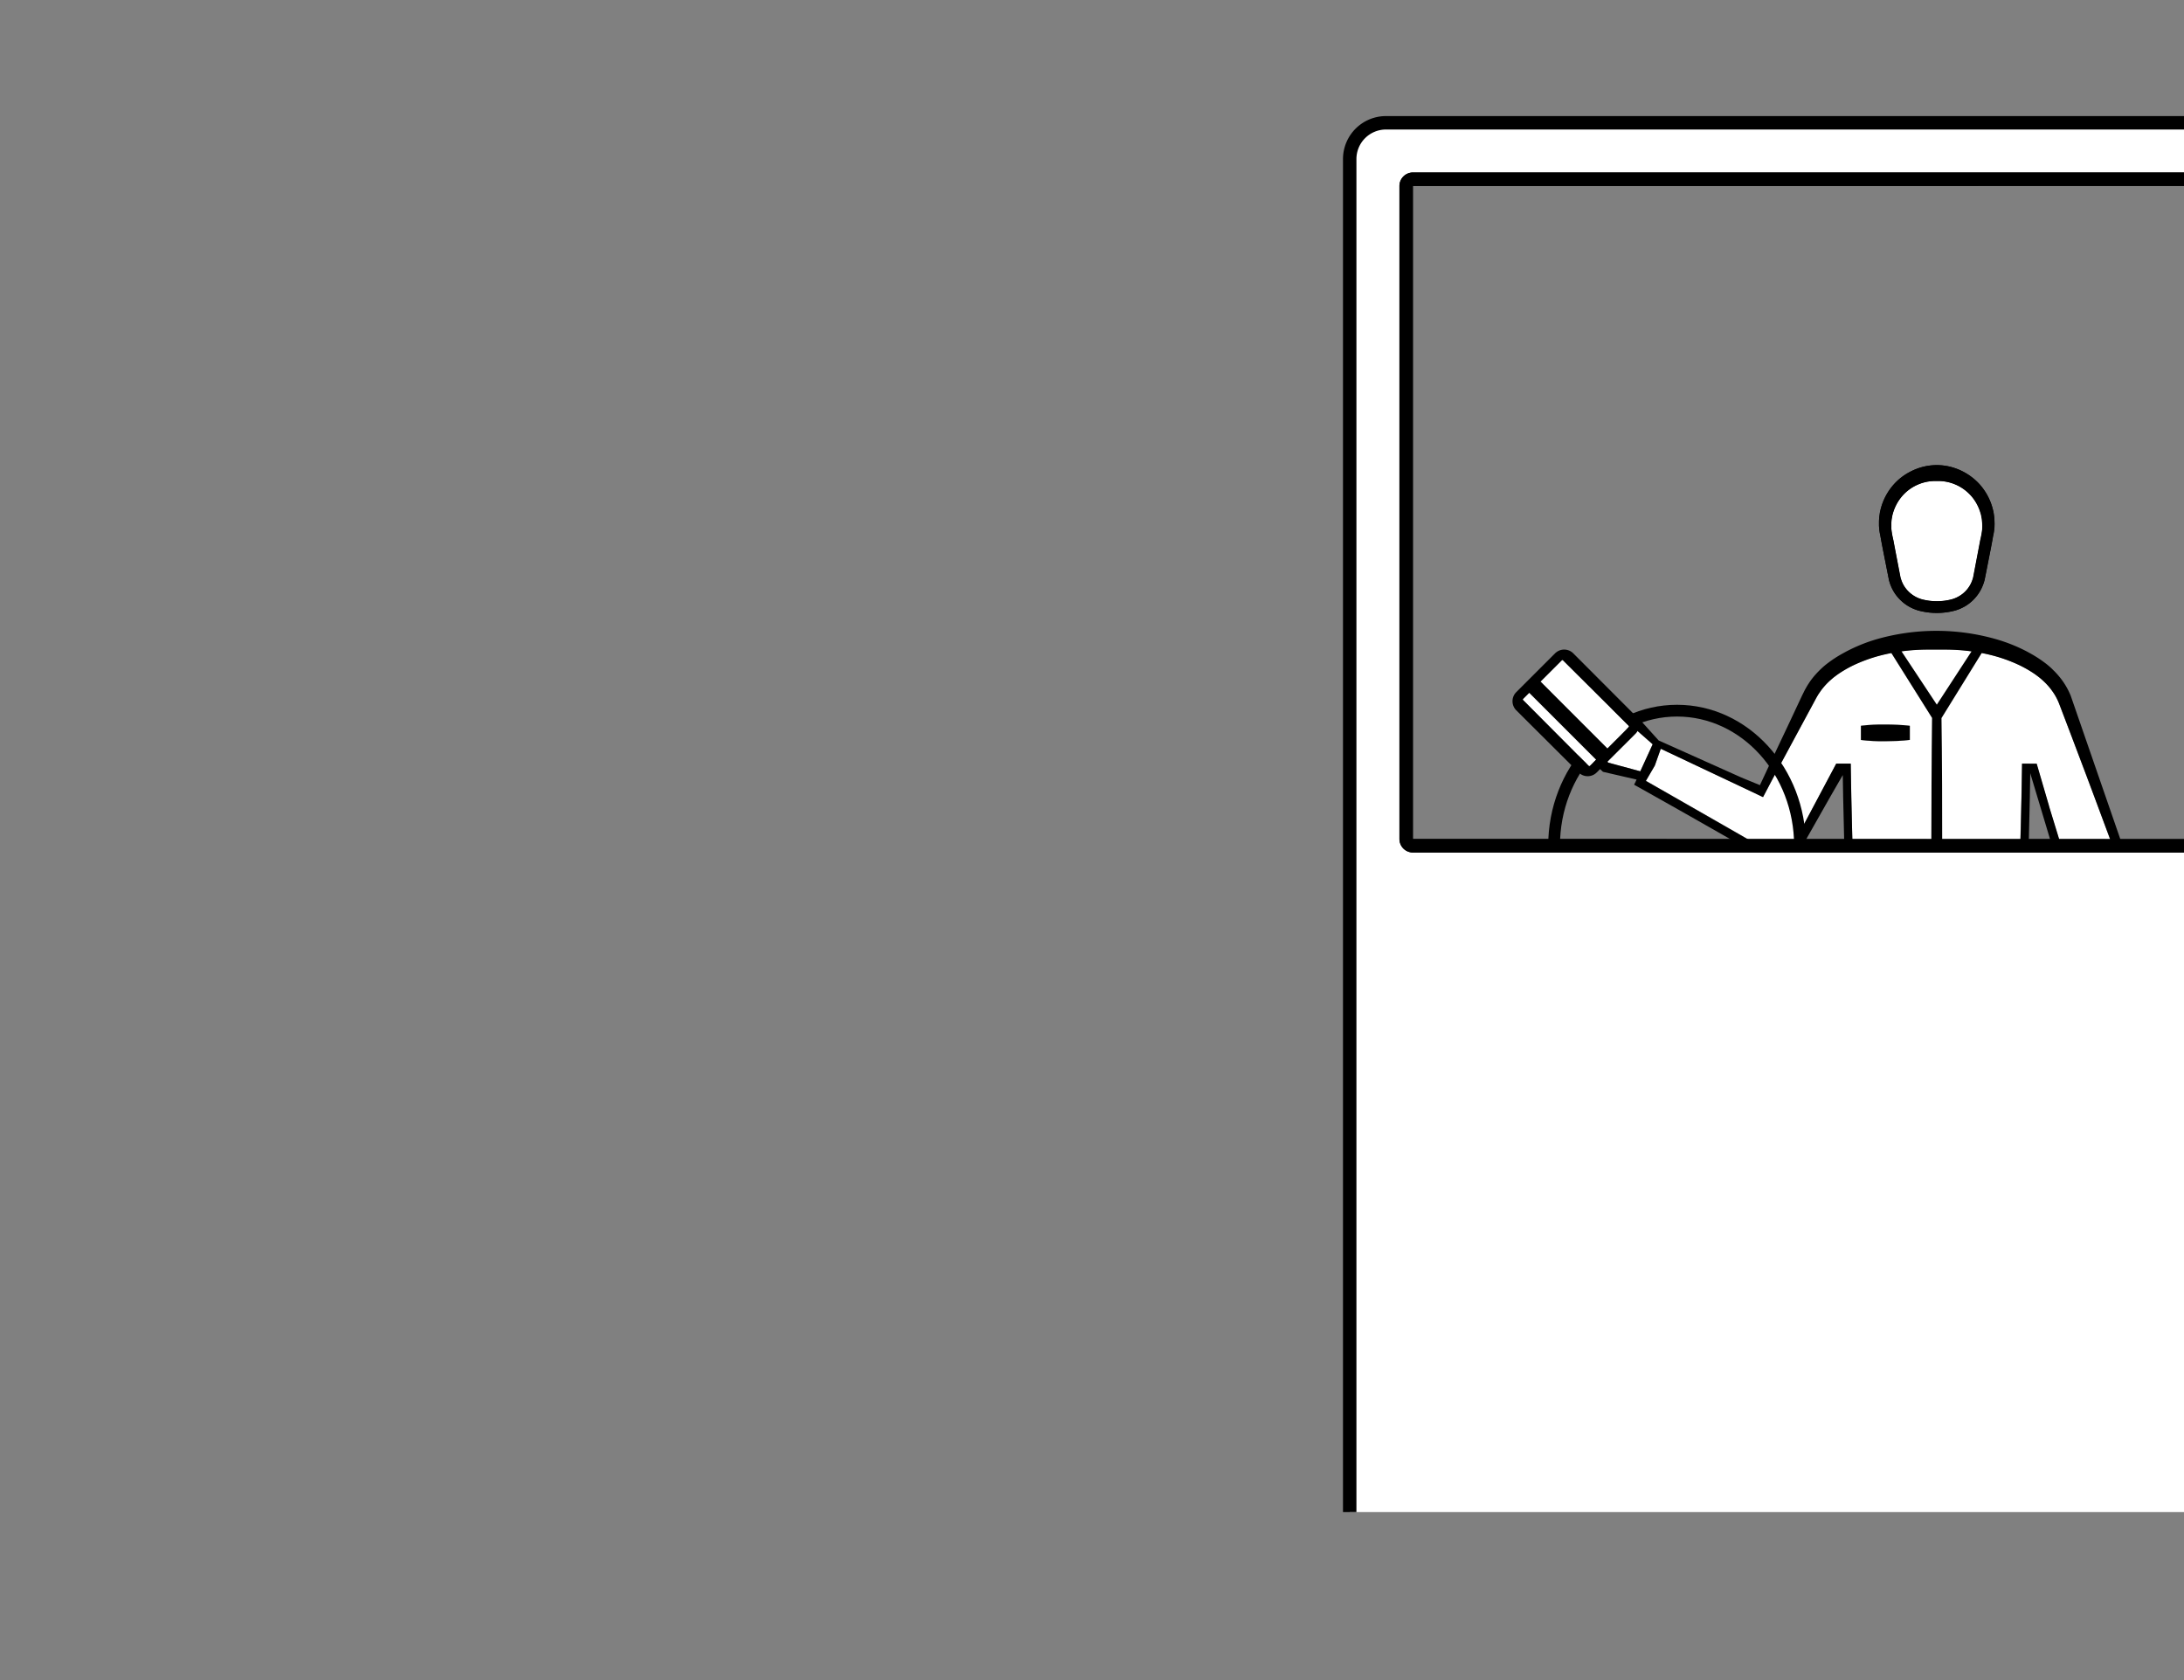 <svg id="Capa_1" data-name="Capa 1" xmlns="http://www.w3.org/2000/svg" viewBox="0 0 1300 1000"><rect x="0" y="0" width="1300" height="1000" fill="#808080" stroke="none"/><defs><style>.cls-1{fill:#fff;}</style></defs><title>2-landmarks-expand</title><polygon class="cls-1" points="1053.03 467.55 1052.43 468.69 1054.24 465.16 1054.25 465.15 1055.82 462.25 1055.82 462.26 1053.03 467.55"/><polygon class="cls-1" points="1079.93 417.55 1071.38 433.39 1079.94 417.5 1081 415.56 1079.93 417.55"/><polygon class="cls-1" points="1081.27 415.03 1081.5 414.65 1081.27 415.06 1081.01 415.53 1081.27 415.03"/><polygon class="cls-1" points="1103.29 525.31 1101.05 544.67 1099.24 561.39 1101.05 544.59 1103.29 525.24 1103.32 525.03 1103.29 525.31"/><path class="cls-1" d="M1118.6,441.16c-1.22-.05-2.43-.06-3.64-.13-2.43-.12-4.86-.29-7.28-.63V432c2.42-.34,4.85-.51,7.28-.63,1.21-.07,2.42-.09,3.64-.13l3.64,0c2.42,0,4.85.06,7.28.18s4.85.29,7.28.62v8.39c-2.43.32-4.85.5-7.28.61s-4.86.17-7.28.18Z"/><path class="cls-1" d="M1081.51,414.62c.15-.26.31-.54.48-.8-.16.29-.33.57-.49.83Z"/><path class="cls-1" d="M1257.75,506.54a18,18,0,0,1-.1,2.65l-.46,3-1.88,12.23-3.76,24.44-1.26,8.17-2.51,16.28-1.49,9.15-2,12.45-.23,1.39h-6.36l1,2.44.07.14.55,1.32,3.48,8.28,5.41,12.89,0,.1,6.17,14.67-3.17,1.9-2.06-2-4.29-4.06-16.78-16,0,0-1.79-12.45-.82-5.73.1-1.91,4.4-81.54h0l0-.54-.15-.48-10.3-33.57,0-.14-7.34-25.12v-.05h-8.62l-.06,3.14-.29,16.77-.39,16.76c-.12,5.59-.31,11.19-.47,16.77l-.5,16.77v.22l0,.32,2.24,19.35,2.09,19.37,2.16,19.36,1.59,13.1.74,6.1.09,1.77.91,17.23q.49,9.62,1.07,19.24c.72,12.84,1.67,25.66,2,38.52l2.91,77.11.75,19.27c.15,3.22.16,6.43.24,9.65l.2,9.65.77,38.58q.25,13.44.56,26.86h-39.65l-1.33-14.71-1-11.87-1.77-20.74-1-11.36-.4-4.72-.23-2.89-1.07-13.49c0-.44-.07-.88-.1-1.32s-.07-1-.12-1.47-.07-.76-.12-1.13a.66.66,0,0,0,0-.14l-.32-2.67-.15-1.24-1-8.08-1.9-16.18L1166.48,716l0-.13q-1.18-10.92-2.37-21.83l-.48-4.56q-.64-6-1.26-12c-.37-3.59-.74-7.19-1.1-10.78-.26-2.6-.51-5.21-.77-7.82s-.5-5.21-.74-7.82l-.26-2.71v-.1h-13.72l-.28,2.81c-2,21.64-4.36,43.22-6.71,64.81l-3.68,32.36-1.9,16.18-1,8.08-.48,4c-.16,1.34-.23,2.7-.35,4.06l-1.29,16.23-1.37,16.23L1126,845.53l-1.35,14.87H1085q.21-8.89.38-17.79l.18-9.07.78-38.58.13-6.85.06-2.66c0-.28,0-.56,0-.84,0-2.18.08-4.36.14-6.54,0-.75,0-1.51.08-2.27l.75-19.28,2.92-77.12q.12-4.83.35-9.64c.12-2.65.26-5.31.41-8l.18-3.21.54-8.91c.18-3,.36-5.95.52-8.92.17-2.75.33-5.51.49-8.26q.3-5.44.58-10.88v-.1l.9-17.2.09-1.8,2.33-19.11-1.58,13,54.85-3.34-.22-19.15-.14-21.37-.12-42.74.12-42.74.14-21.37.21-18.43-24.24-38.62c-2.26.43-4.51.93-6.73,1.51a91.26,91.26,0,0,0-15.72,5.7,70.09,70.09,0,0,0-7.23,4c-1.15.74-2.28,1.49-3.34,2.3-.42.31-.83.61-1.21.92v0l-.2.14c-.24.2-.47.38-.67.56l-.42.36-.5.45c-.33.29-.71.62-1,.89a40.36,40.36,0,0,0-3.36,3.55,34,34,0,0,0-2.13,2.81l-.07.11c-.43.6-.85,1.21-1.23,1.84a0,0,0,0,1,0,0c.38-.64.8-1.25,1.23-1.85a.34.34,0,0,1,.07-.11,33.6,33.6,0,0,1,2.14-2.81,38.78,38.78,0,0,1,3.36-3.55c.27-.26.66-.59,1-.88l.5-.46.42-.36.66-.55.2-.14,0,0c.38-.31.79-.62,1.21-.93,1.06-.8,2.18-1.56,3.33-2.29a70.28,70.28,0,0,1,7.23-4,90.43,90.43,0,0,1,15.72-5.7,113.28,113.28,0,0,1,28.18-3.53c.5,0,1,0,1.49,0h7.71q.75,0,1.5,0a113.34,113.34,0,0,1,28.18,3.53,90.33,90.33,0,0,1,15.71,5.7,67.27,67.27,0,0,1,7.23,4c.87.55,1.74,1.13,2.57,1.73l.77.56.62.47.62.49h0l.08.05.12.09.64.52.43.36.49.46,0,0c.17.14.34.3.51.45l.26.23.19.17c.31.29.62.59.91.89q1.31,1.29,2.49,2.7c.26.31.52.63.77.95s.49.64.73,1a34.56,34.56,0,0,1,2,3c.16.27.31.54.46.81.43.8.83,1.61,1.2,2.44.18.36.33.74.48,1.11l.23.58.24.64,1,2.62,2,5.24,4,10.5,7.94,21c.78,2.05,1.56,4.11,2.32,6.17,4.51,12,8.93,24,13.42,36l.1.34A16.48,16.48,0,0,1,1257.75,506.54Z"/><path d="M1187.18,310.42c0-.85-.06-1.73-.15-2.6l-.4-2.85a6.78,6.78,0,0,0-.15-.68l-.07-.28a35.05,35.05,0,0,0-6.54-13.89,31.86,31.86,0,0,0-2.49-2.86c-.22-.23-.45-.46-.68-.67-.46-.44-.94-.87-1.42-1.3,0,0,0,0,0,0a36,36,0,0,0-7.38-4.87,33.34,33.34,0,0,0-4.49-1.85c-.92-.31-1.86-.58-2.81-.81a33.57,33.57,0,0,0-20.19,1.48c-.9.35-1.78.75-2.64,1.18a37.68,37.68,0,0,0-4,2.28,33.69,33.69,0,0,0-8,7.42,35,35,0,0,0-6.54,13.9l-.07.28-.09.33a3.4,3.4,0,0,0-.07.34l-.39,2.85c-.1.88-.13,1.76-.16,2.61,0,.2,0,.4,0,.6s0,.4,0,.6,0,.64,0,1c0,.68.07,1.36.13,2l.09.88c0,.17,0,.34.07.51l.15,1c0,.15.05.3.08.45l.37,1.82c.61,3.52,1.32,7.11,2,10.58l.76,3.82,2.3,11.64v0l.22.79c.14.49.3,1,.47,1.47.06.19.13.37.21.56a3,3,0,0,0,.12.32,27.87,27.87,0,0,0,1.26,2.72l.4.71a25.52,25.52,0,0,0,2.23,3.21s0,0,0,0a25.62,25.62,0,0,0,6.51,5.63,26.23,26.23,0,0,0,5.72,2.54c1.09.32,2.07.54,3,.72s1.91.36,2.9.49a43,43,0,0,0,10.79,0c1-.13,2-.3,2.91-.49s1.88-.4,3-.72a25.94,25.94,0,0,0,5.71-2.54A25.09,25.09,0,0,0,1181,346.06l.21-.74.46-2.2,2.61-13.27c.69-3.49,1.4-7.09,2-10.64l.37-1.79c.11-.6.2-1.22.28-1.91a34.05,34.05,0,0,0,.25-3.85C1187.21,311.22,1187.2,310.83,1187.18,310.42Zm-52.74,39.89a14.92,14.92,0,0,1-1.33-1.95c-.21-.36-.4-.72-.58-1.1a16.78,16.78,0,0,1-.73-1.74c-.16-.43-.3-.88-.43-1.33l-.17-.57-3.9-20.47c-.07-.46-.16-.92-.25-1.37s-.19-.89-.29-1.33c0-.22-.1-.43-.14-.65-.1-.43-.19-.87-.27-1.31,0-.23-.09-.45-.13-.68l-.25-1.57c0-.22,0-.44-.07-.66s-.06-.56-.08-.84,0-.74,0-1.1q0-1,0-1.95l.06-.56c0-.2,0-.4.05-.61,0-.64.1-1.23.19-1.83l.43-2.25h0c0-.13.08-.27.11-.42a1.14,1.14,0,0,0,.09-.26c.13-.48.27-.95.43-1.42a24.93,24.93,0,0,1,1.42-3.44,26.86,26.86,0,0,1,3.69-5.58,25.79,25.79,0,0,1,9.37-6.87,25.5,25.5,0,0,1,9.88-2.14l.56,0h2.38a25.65,25.65,0,0,1,7.3,1.26c.78.25,1.55.55,2.31.88a26.27,26.27,0,0,1,8.42,5.81c.33.34.65.69,1,1.05h0a26.79,26.79,0,0,1,5.52,10.43l.09.27.12.43.42,2.26c.1.58.14,1.18.2,1.81,0,.41.06.81.1,1.23a25.3,25.3,0,0,1,0,3c0,.51-.08,1-.15,1.52l-.25,1.56c-.14.88-.34,1.77-.54,2.62s-.39,1.8-.54,2.72l-3.91,20.5-.14.51a19.12,19.12,0,0,1-1.75,4.19,18.29,18.29,0,0,1-6.33,6.4,18.49,18.49,0,0,1-4.17,1.85c-.78.23-1.67.43-2.29.55s-1.56.29-2.44.41a34.7,34.7,0,0,1-4.48.28,35.14,35.14,0,0,1-4.51-.28c-.86-.12-1.66-.26-2.43-.41-.61-.12-1.51-.32-2.29-.55a18.69,18.69,0,0,1-4.17-1.85,18.94,18.94,0,0,1-3.58-2.82A16.52,16.52,0,0,1,1134.44,350.31Z"/><path class="cls-1" d="M1125.81,314.74c0,.5.1,1,.16,1.51l.25,1.57c.15.88.35,1.77.54,2.62s.39,1.8.54,2.7l3.89,20.47.16.56a18.84,18.84,0,0,0,1.75,4.18,18.18,18.18,0,0,0,10.5,8.25c.77.23,1.68.43,2.29.55s1.56.29,2.43.41a36.22,36.22,0,0,0,9,0c.88-.12,1.67-.25,2.43-.41s1.52-.32,2.3-.55a17.86,17.86,0,0,0,12.24-12.43l.15-.52,3.91-20.5c.15-.91.35-1.82.54-2.71s.39-1.75.54-2.62l.24-1.57c.07-.5.13-1,.16-1.51a27.86,27.86,0,0,0,0-3c0-.41-.08-.82-.11-1.23,0-.63-.1-1.23-.19-1.8l-.43-2.27c0-.14-.07-.28-.11-.42s-.06-.18-.1-.28a26.77,26.77,0,0,0-5.53-10.43,26.1,26.1,0,0,0-19-9l-1.42,0h-1.53a26.1,26.1,0,0,0-19.24,9,27,27,0,0,0-5.53,10.44l-.09.27c0,.14-.08.28-.11.41l-.43,2.25c-.09.6-.14,1.2-.19,1.83,0,.41-.07.82-.11,1.18C1125.73,312.66,1125.75,313.68,1125.81,314.74Z"/><polygon class="cls-1" points="983.74 443 976.37 459.09 957.3 453.94 935.73 431.17 939.09 425.08 970.29 431.2 983.74 443"/><path class="cls-1" d="M1103.32,525l0,.28-2.24,19.36-1.81,16.72L1099,564l-2.16,19.37-1.58,13,54.85-3.34-.22-19.15-.14-21.37-.12-42.74.12-42.74.14-21.37.21-18.43-24.24-38.62c-2.26.43-4.51.93-6.73,1.51a91.26,91.26,0,0,0-15.72,5.7,70.09,70.09,0,0,0-7.23,4c-1.15.74-2.28,1.49-3.34,2.3-.42.31-.83.61-1.21.92v0l-.2.14c-.24.2-.47.38-.67.56l-.42.36-.5.45c-.33.29-.71.62-1,.89a40.36,40.36,0,0,0-3.36,3.55,34,34,0,0,0-2.13,2.81l-.07.11c-.43.6-.85,1.21-1.23,1.84-.16.29-.33.57-.49.83l-.23.41-.26.47v0l-1.07,2-8.55,15.84,0,0-14.83,27.5-.71,1.32h0l-2.79,5.29-.6,1.14-.28.54-2.78,5.28-1.08-.51-10.09-4.79-.86-.41-48.85-23.06-3.54,10-5.32,9.12,33.89,19.38,18,10.31,9,5.16,4.51,2.57,2.25,1.29,1.06.6.07.05c.36.18.6.3,1,.46a16.67,16.67,0,0,0,5,1.28,17,17,0,0,0,3.7-.08,12.51,12.51,0,0,0,1.36-.25,0,0,0,0,1,0,0l.55-.13a16.48,16.48,0,0,0,7.55-4.43,16.82,16.82,0,0,0,2.12-2.7l0-.06L1093,454.54h8.63l.05,3.14.29,16.77.4,16.77c.07,2.78.14,5.55.22,8.33v.06q.14,4.17.25,8.32V508l.5,16.77V525Zm4.36-93c2.42-.34,4.85-.51,7.28-.63,1.21-.07,2.42-.09,3.64-.13l3.64,0c2.42,0,4.85.06,7.28.18s4.85.29,7.28.62v8.39c-2.43.32-4.85.5-7.28.61s-4.86.17-7.28.18l-3.64,0c-1.22-.05-2.43-.06-3.64-.13-2.43-.12-4.86-.29-7.28-.63Z"/><path d="M1136.8,432v8.39c-2.43.32-4.85.5-7.28.61s-4.86.17-7.28.18l-3.64,0c-1.22-.05-2.43-.06-3.64-.13-2.43-.12-4.86-.29-7.28-.63V432c2.42-.34,4.85-.51,7.28-.63,1.21-.07,2.42-.09,3.64-.13l3.64,0c2.42,0,4.85.06,7.28.18S1134.37,431.68,1136.8,432Z"/><path d="M1263.57,636.64h0l-13.28-24.16-3.73-6.77-3-5.48,0-.07,2,0,1,0h.74l.31-1.74,2.79-15.39,1.64-9,4.27-24.41,4.29-24.41,2.14-12.21c.16-1,.35-2,.52-3.07a21,21,0,0,0,.2-3.54,21.77,21.77,0,0,0-1.36-6.94l.1.31-29.62-85.63a43.62,43.62,0,0,0-6-10.38,49.78,49.78,0,0,0-4-4.5c-.36-.36-.7-.67-1-1l-.52-.5-.57-.52c-.38-.36-.76-.68-1.14-1s-.77-.64-1.15-.94a73.21,73.21,0,0,0-9.91-6.51l-2-1.1-1.28-.65-.21-.11A99.63,99.63,0,0,0,1189,380.7a129.31,129.31,0,0,0-72.74,0A99.14,99.14,0,0,0,1100.5,387l-.22.11-1.28.65-2,1.1a73.74,73.74,0,0,0-9.9,6.51c-.38.3-.76.61-1.15.94s-.76.65-1.14,1l-.57.52-.52.5c-.34.33-.68.64-1,1a48.28,48.28,0,0,0-4,4.5,37.14,37.14,0,0,0-2.26,3.21c-.1.14-.19.28-.28.42a.6.6,0,0,0-.09.15c-.25.4-.49.79-.73,1.2l-.61,1.07c-.38.68-.8,1.47-1.1,2.13l-1,2L1065,430.33l-10.88,23-2.55,5.46-4,8.54-7.71-3.18-.6-.25v.1l-2.9-1.3-.15-.06-48.91-21.9L974,426l-.52-.57-1-.26-35.06-9.45h0l-2.77-.75-1.61,2.64-6.7,11.06-1.73,2.89,2.42,2.28,26.44,24.92.68.63.71.17L974.12,464h.06l-.5,1-.49,1-.51,1.07.29.17.89-2h.06l-.49,1h0l-.46,1,1.8,1c12.1,6.8,24.2,13.58,36.25,20.46l18.09,10.29,9.05,5.14,4.52,2.56L1045,508l1.14.65c.39.21.91.45,1.34.64a21.48,21.48,0,0,0,9,1.73,17.37,17.37,0,0,0,2.39-.19c.56-.07,1.11-.17,1.65-.29l.42-.1.23-.05.2-.05a21.54,21.54,0,0,0,10-5.71,21.85,21.85,0,0,0,3.48-4.63l2.56-4.52,7.6-13.41,2.65-4.68c2.79-4.92,5.62-9.8,8.45-14.7l.78-1.35.21,11.93v.54l1.19,50.91-10.35,77.1h0v.19l-2.3,38.47-1.15,19.3-.29,4.82c-.08,1.6-.1,3.21-.16,4.82l-.3,9.66-1.24,38.63-1.08,38.61-.54,19.31c-.12,3.23-.1,6.44-.15,9.66l-.08,9.66-.38,38.62-.23,26.78h5q.21-8.89.38-17.79c.06-3,.12-5.93.17-8.9l.78-38.61.14-7,.06-2.66c0-.28,0-.56,0-.84,0-2.18.07-4.36.14-6.54,0-.75,0-1.51.08-2.27l.75-19.28,2.92-77.12q.12-4.83.35-9.64c.12-2.65.26-5.31.41-8l.18-3.21.54-8.91c.18-2.94.36-5.87.52-8.81s.34-5.58.49-8.37q.3-5.44.58-10.88v-.1l.89-17.2h0l116.47,0h0l.9,17.33c.33,6.41.67,12.84,1.07,19.25.72,12.84,1.67,25.67,2,38.53l2.91,77.12.75,19.28c.15,3.22.16,6.43.24,9.65l.2,9.65.78,38.61q.24,13.35.54,26.69h5l-.23-26.78L1224.7,795l-.08-9.66c0-3.22,0-6.43-.15-9.66l-.54-19.31-1.08-38.61-1.23-38.63-.31-9.66c-.06-1.61-.08-3.22-.16-4.82l-.29-4.82-1.15-19.3-2.3-38.47v-.19h0l-10.35-77.1,1.19-50.91v-.54l.23-13.1,6.5,21.63,9.81,32.71-2.57,43.75L1219.9,598v.09l0,.13h0l2.34,20.14.07.61.75.87,5.46,5.91,13.38,14.5,4.77,5.19,1,1.09,2.19,2.38,15.11-9.78ZM957.3,453.94l-21.57-22.77,3.36-6.09,31.2,6.12L983.74,443l-7.37,16.09Zm137.91,142.5,1.58-13L1099,564l.29-2.65,1.81-16.72,2.24-19.36,0-.28v-.26l-.5-16.77v-.07q-.12-4.15-.25-8.32v-.06c-.09-2.78-.17-5.55-.22-8.33l-.4-16.77-.29-16.77-.05-3.14H1093l-23.26,43.77,0,.06a16.82,16.82,0,0,1-2.12,2.7,16.48,16.48,0,0,1-7.55,4.43l-.55.13a0,0,0,0,0,0,0,12.51,12.51,0,0,1-1.36.25,17,17,0,0,1-3.7.08,16.67,16.67,0,0,1-5-1.28c-.36-.16-.6-.28-1-.46l-.07-.05-1.06-.6-2.25-1.29-4.51-2.57-9-5.16-18-10.31-33.89-19.38,5.32-9.12,3.54-10,48.85,23.06.86.41,10.09,4.79,1.08.51,2.78-5.28.28-.54.6-1.14,1.2-2.33h0l1.59-2.95h0l.71-1.32,14.83-27.5,0,0,8.55-15.84,1.07-2v0l.26-.47.23-.41c.16-.26.33-.54.49-.83.38-.63.8-1.24,1.23-1.84l.07-.11a34,34,0,0,1,2.13-2.81,40.36,40.36,0,0,1,3.36-3.55c.29-.27.67-.6,1-.89l.5-.45.42-.36c.2-.18.43-.36.67-.56l.2-.14v0c.38-.31.79-.61,1.21-.92,1.06-.81,2.19-1.56,3.34-2.3a70.09,70.09,0,0,1,7.23-4,91.26,91.26,0,0,1,15.72-5.7c2.22-.58,4.47-1.08,6.73-1.51l24.24,38.62-.21,18.43-.14,21.37-.12,42.74.12,42.74.14,21.37.22,19.15Zm36.66-208.74a119.87,119.87,0,0,1,15.4-1.05H1158a120.1,120.1,0,0,1,15.53,1.06l-20.66,31.7Zm71.76,66.84-.05,3.14-.29,16.77-.39,16.77c-.13,5.59-.32,11.19-.48,16.78l-.5,16.77V525l0,.32,2.24,19.36,2.1,19.37,2.16,19.37,1.58,13h0c-11.74-.74-44.36-2.69-54.42-3.3l.23-19.17.14-21.37.12-42.74L1156,467.1l-.14-21.37-.21-18.31,23.94-38.72q3.33.63,6.61,1.49a91.26,91.26,0,0,1,15.72,5.7,70.09,70.09,0,0,1,7.23,4c.86.55,1.72,1.12,2.54,1.7l.8.6.59.43.62.49h0l.08.05.12.09c.24.2.47.38.67.56l.43.36.46.42,0,0c.17.14.34.3.51.45l.26.23.22.21.88.85q1.31,1.29,2.49,2.7c.26.31.52.63.77.95s.49.64.73,1a34.56,34.56,0,0,1,2,3c.16.27.31.54.46.81.45.81.86,1.64,1.24,2.48.17.37.32.74.47,1.11l.23.58.25.63,1,2.62,2,5.25,4,10.51,7.94,21q1.17,3.08,2.32,6.17c4.51,12,8.94,24,13.42,36l.1.33a16.31,16.31,0,0,1,1.14,5.09,16.65,16.65,0,0,1-.09,2.64l-.45,3-1.89,12.22L1251.59,549l-1.26,8.17-2.51,16.29-1.49,9.15-2,12.36h0l-10.5-1.08-8,.8,4.33-80.19h0l0-.53-.16-.48-10.3-33.59,0-.14-7.35-25.17Zm47.7,183.62-2.06-2-4.29-4.08-16.81-16v-.08l-1.77-12.38-.49-3.44h13.46l3.51,8.38,5.38,12.79,0,.1,6.17,14.67,0,.09Zm-73.06,195.66-1.75-20.58-1-11.52-.4-4.72-.23-2.89-1.05-13.35c0-.48-.08-1-.12-1.46s-.07-1-.12-1.47-.07-.76-.12-1.13l-.33-2.81-.15-1.24-1-8.08-1.9-16.18L1166.48,716q-1.2-11-2.39-22l-.48-4.56q-.64-6-1.26-12c-.37-3.59-.74-7.19-1.1-10.78-.26-2.6-.51-5.21-.77-7.82l-.72-7.71-.28-2.82h-13.72l-.28,2.82c-2,21.64-4.36,43.23-6.72,64.83l-3.68,32.37-1.9,16.18-1,8.08-.49,4.05c-.16,1.34-.23,2.71-.34,4.06l-1.3,16.24-1.37,16.24L1126,845.69l-1.33,14.71h6l6.87-79c.13-1.35.22-2.7.38-4l.51-4.05,1-8.07,2-16.15,4.1-32.29,7-54.88,7,54.88,4.11,32.29,2,16.15,1,8.07.5,4.05c.17,1.34.26,2.69.39,4l6.88,79h6l-1.33-14.71Z"/><path d="M1051.51,458.74s0,0,0,.05l2.55-5.46Z"/><path d="M1187.2,310.43c0-.86-.06-1.74-.15-2.61l-.4-2.84c0-.24-.09-.46-.15-.69l-.07-.28a35.07,35.07,0,0,0-6.55-13.89,29.41,29.41,0,0,0-2.5-2.86c-.22-.23-.45-.46-.68-.67-.46-.45-.93-.88-1.42-1.3,0,0,0,0,0,0a35.65,35.65,0,0,0-7.36-4.88,33,33,0,0,0-4.51-1.84c-.92-.31-1.86-.58-2.81-.81a33.57,33.57,0,0,0-20.19,1.48q-1.35.52-2.64,1.17a36.76,36.76,0,0,0-4,2.29,33.69,33.69,0,0,0-8,7.42,35,35,0,0,0-6.54,13.9l-.07.28-.09.33a3.43,3.43,0,0,0-.06.34l-.4,2.85c-.1.88-.13,1.76-.16,2.61,0,.2,0,.4,0,.6l0,.61c0,.32,0,.63,0,.95,0,.68.07,1.36.13,2,0,.29.06.59.1.88l.06.51.15,1c0,.15.05.3.08.45l.37,1.82c.61,3.52,1.32,7.11,2,10.58l.76,3.82,2.31,11.66.22.79c.14.49.3,1,.47,1.47.06.19.13.37.21.56a3,3,0,0,0,.12.32,23.85,23.85,0,0,0,1.26,2.72l.4.71a23.58,23.58,0,0,0,2.23,3.21s0,0,0,0a25.24,25.24,0,0,0,6.52,5.65,26.15,26.15,0,0,0,5.71,2.54c1.1.33,2.08.54,3,.73s1.91.35,2.91.48a42.89,42.89,0,0,0,10.78,0c1-.13,2-.3,2.92-.48s1.87-.4,3-.73a26,26,0,0,0,5.72-2.54,25.34,25.34,0,0,0,8.76-8.88,25.78,25.78,0,0,0,2.46-5.79l.21-.74.46-2.2,2.61-13.28c.69-3.48,1.4-7.08,2-10.64l.37-1.79c.11-.6.2-1.22.29-1.91a34,34,0,0,0,.24-3.85C1187.23,311.23,1187.22,310.83,1187.2,310.43Zm-59.9,12.72c-.07-.46-.16-.92-.25-1.37s-.2-.89-.29-1.33c0-.22-.1-.43-.14-.65-.1-.44-.19-.88-.27-1.31,0-.22-.08-.44-.12-.66l-.25-1.58c0-.22-.06-.45-.08-.67s-.06-.56-.08-.84,0-.74,0-1.1c0-.67,0-1.32,0-1.94,0-.19,0-.38,0-.57s0-.4.05-.61c0-.64.1-1.23.19-1.83l.43-2.25h0c0-.14.08-.27.12-.41a2.76,2.76,0,0,0,.08-.27c.13-.48.27-.95.43-1.42a27.68,27.68,0,0,1,1.42-3.44,26.86,26.86,0,0,1,3.69-5.58,25.79,25.79,0,0,1,9.37-6.87,25.5,25.5,0,0,1,9.88-2.14l.56,0h1l.92,0h.49a25.65,25.65,0,0,1,7.3,1.26,22.67,22.67,0,0,1,2.33.88,25.87,25.87,0,0,1,8.4,5.81c.33.33.65.69,1,1.05h0a27.11,27.11,0,0,1,5.54,10.43l.09.28a3.25,3.25,0,0,1,.11.42l.44,2.27c.08.58.13,1.17.18,1.81,0,.41.07.81.11,1.22a27.82,27.82,0,0,1-.05,3c0,.51-.09,1-.15,1.52l-.25,1.56c-.15.88-.34,1.77-.53,2.63s-.4,1.79-.55,2.71l-3.91,20.51-.15.51a17.71,17.71,0,0,1-8.08,10.59,18.41,18.41,0,0,1-4.16,1.85c-.78.23-1.68.43-2.3.55s-1.56.29-2.44.41a34.7,34.7,0,0,1-4.48.28,35.14,35.14,0,0,1-4.51-.28c-.87-.12-1.66-.25-2.43-.41-.61-.12-1.51-.32-2.29-.55a18.49,18.49,0,0,1-4.17-1.85,18,18,0,0,1-3.59-2.84,14.35,14.35,0,0,1-1.41-1.62,14.92,14.92,0,0,1-1.33-1.95c-.21-.36-.4-.72-.58-1.1a14.85,14.85,0,0,1-.73-1.74c-.16-.43-.3-.88-.43-1.33l-.17-.57Z"/><polygon points="1246.89 600.22 1243.55 600.22 1243.51 600.15 1245.55 600.19 1246.51 600.21 1246.89 600.22"/><polygon points="973.43 466.31 973.44 466.32 972.98 467.29 972.96 467.34 972.95 467.34 972.97 467.29 973.86 465.27 973.92 465.28 973.43 466.31"/><polygon points="1036.33 462.7 1039.23 463.9 1039.23 464 1036.33 462.7"/><polygon points="1055.82 462.26 1053.03 467.55 1054.23 465.22 1054.23 465.21 1055.82 462.26"/><path class="cls-1" d="M837,110.7V499.37a4.06,4.06,0,0,0,4,4.06h459V900H803.4V94.65A21.56,21.56,0,0,1,825,73.09h475v33.56H841A4.05,4.05,0,0,0,837,110.7Z"/><path d="M807.4,900h-8V94.65A25.59,25.59,0,0,1,825,69.09h475v8H825A17.58,17.58,0,0,0,807.4,94.65Z"/><path d="M1300,507.43H841a8.07,8.07,0,0,1-8-8.06V110.7a8.06,8.06,0,0,1,8-8.06h459v8H841l0,388.73,459,.06Z"/><path d="M1300,507.43H841a8.07,8.07,0,0,1-8-8.06V110.7a8.06,8.06,0,0,1,8-8h459v8H841l0,388.72,459,.06Z"/><path d="M1074.93,503.43h-7c0-42.42-31.26-76.93-69.69-76.93S928.55,461,928.55,503.43h-7c0-46.28,34.41-83.93,76.69-83.93S1074.93,457.15,1074.93,503.43Z"/><path class="cls-1" d="M946.49,455.8l.56-.57,1.1-1.1,8.86-8.87,8.15-8.16,4.34-4.37a.53.53,0,0,0,0-.73l-1-1L933,395.58,930.37,393h0s0,0-.07-.06a.38.38,0,0,0-.16-.06.47.47,0,0,0-.35.08s0,0,0,0l0,0s0,0-.07.05L911,411.68,906.62,416a.46.46,0,0,0,0,.66l1,1L942,452.22l3.63,3.63h0l.09.07a.64.64,0,0,0,.19.08.63.63,0,0,0,.41-.1Z"/><path d="M900.3,417.48a7.64,7.64,0,0,0,2.18,5.24l34.58,34.45,2.63,2.63.26.25a7.72,7.72,0,0,0,1.17.87,7.64,7.64,0,0,0,8.27-.27c.19-.15.4-.29.57-.45l.27-.24.22-.2,1.66-1.67,8.88-8.86,8.17-8.14,4.51-4.51a7.6,7.6,0,0,0-.13-10.56l0,0L938.08,390.5l-1.62-1.64-.26-.24a7.77,7.77,0,0,0-1.18-.89,8,8,0,0,0-2.77-1,7.63,7.63,0,0,0-5.6,1.3c-.2.15-.41.28-.59.44l-.27.25-18.9,18.89-4.51,4.52A7.61,7.61,0,0,0,900.3,417.48ZM917,405.66,929.66,393l.05-.05,0,0s0,0,0,0a.5.5,0,0,1,.35-.07.25.25,0,0,1,.15.06.12.12,0,0,1,.08.06h0l2.63,2.63L968.5,431l1,1a.53.53,0,0,1,0,.73l-4.35,4.37L957,445.25l-.21.22ZM906.62,416l3.62-3.63,39.82,39.81-1.91,1.91-1.11,1.1-.55.57-.13.1a.58.58,0,0,1-.41.1.33.33,0,0,1-.19-.08.18.18,0,0,1-.09-.06h0L942,452.22l-34.4-34.54-1-1A.45.45,0,0,1,906.62,416Z"/></svg>